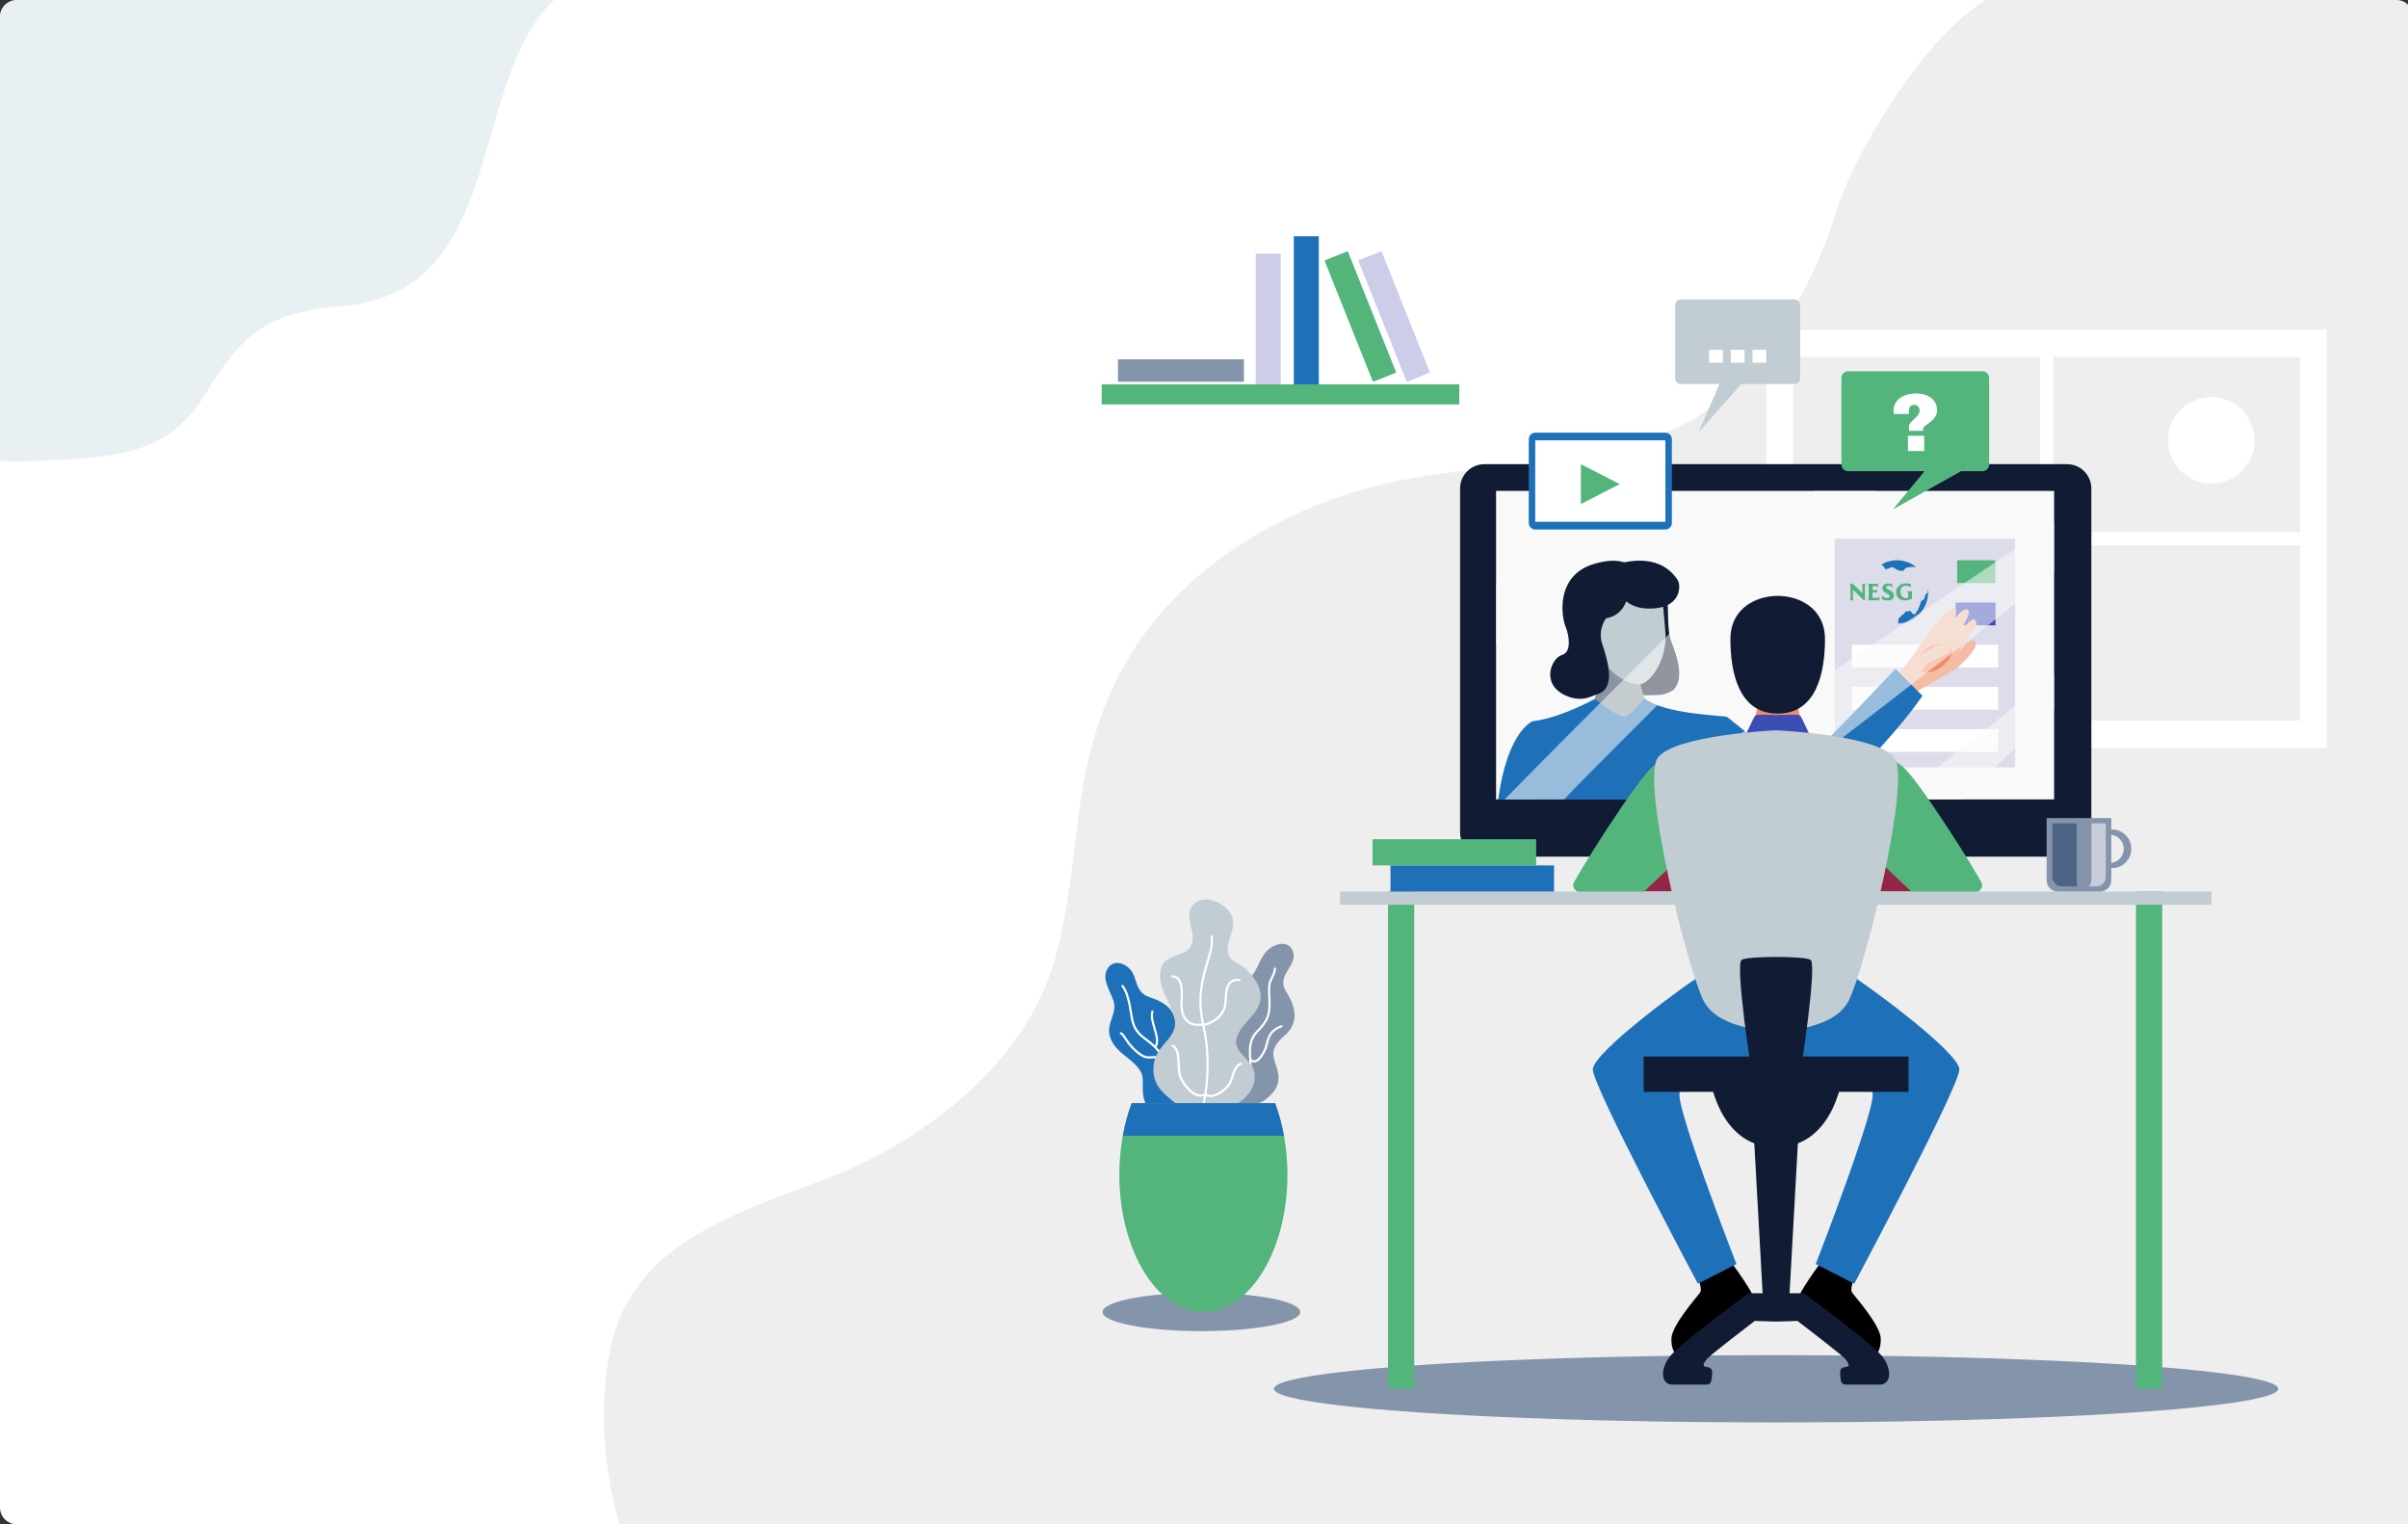 <?xml version="1.0" encoding="utf-8"?>
<!-- Generator: Adobe Illustrator 24.1.0, SVG Export Plug-In . SVG Version: 6.00 Build 0)  -->
<svg version="1.1" id="Layer_1" xmlns="http://www.w3.org/2000/svg" xmlns:xlink="http://www.w3.org/1999/xlink" x="0px" y="0px"
	 viewBox="0 0 553 350" style="enable-background:new 0 0 553 350;" xml:space="preserve">
<rect x="0" y="0" width="553" height="350" fill="#333333" stroke="none"/>
<style type="text/css">
	.st0{fill:#FFB800;}
	.st1{fill:#FFFFFF;}
	.st2{fill:#EEEEEE;}
	.st3{fill:#8494AB;}
	.st4{opacity:0.52;fill:#D5E3EB;}
	.st5{fill:#C1CCD3;}
	.st6{fill:#111B34;}
	.st7{fill:#F9F9F9;}
	.st8{fill:#DCDCEA;}
	.st9{fill:#53B47C;}
	.st10{fill:#3C49B9;}
	.st11{clip-path:url(#SVGID_2_);}
	.st12{clip-path:url(#SVGID_4_);fill:#1C72B9;}
	.st13{clip-path:url(#SVGID_4_);fill:#52B47D;}
	.st14{fill:#8796A0;}
	.st15{fill:#F4BCA3;}
	.st16{fill:#EF8B67;}
	.st17{fill:#1E71B8;}
	.st18{opacity:0.55;fill:#F9F9F9;}
	.st19{fill:#932646;}
	.st20{fill:#3C4DB5;}
	.st21{fill:#4D6486;}
	.st22{fill:#C8CED9;}
	.st23{fill:#CECDE9;}
</style>
<path class="st0" d="M148.1,304.45c-2.04,0.78-6.12,1.82-7.39,3.78c-1.24,1.92-1.78,4.25-2.07,6.54c1.66-1.77,3.45-3.45,5.5-4.98
	c3.54-2.66,7.25-5.14,10.81-7.8C152.65,302.78,150.36,303.59,148.1,304.45z"/>
<path class="st1" d="M549.16,350H3.84C1.72,350,0,348.28,0,346.16V3.84C0,1.72,1.72,0,3.84,0h545.31c2.12,0,3.84,1.72,3.84,3.84
	v342.31C553,348.28,551.28,350,549.16,350z"/>
<path class="st2" d="M554.12,347.43V3.75c0-2.07-1.68-3.75-3.75-3.75h-94.4c-13.79,8.3-30.16,34.83-34.6,49.45
	c-7.57,24.93-24.2,42.24-32.65,46.87c-22.07,12.09-46.94,9.17-70.85,14.79c-25.89,6.09-50.04,21.76-61.43,44.95
	c-11.02,22.42-7.81,41.22-14.21,64.29c-6.5,23.43-29.82,41.62-51.97,50.1c-23.47,8.99-46.17,15.74-50.46,41.14
	c-2.21,13.07-1.05,26.62,2.75,39.59h407.81C552.44,351.18,554.12,349.5,554.12,347.43z"/>
<g>
	<path class="st1" d="M405.68,75.72v95.97h128.65V75.72H405.68z M528.25,165.46H411.77v-83.5h116.48V165.46z"/>
	<rect x="468.51" y="79.05" class="st1" width="3" height="89.31"/>
	<rect x="407.82" y="122.21" class="st1" width="124.37" height="3"/>
</g>
<ellipse class="st3" cx="407.88" cy="318.89" rx="115.33" ry="7.73"/>
<path class="st3" d="M298.59,301.25c0,2.43-10.16,4.4-22.69,4.4c-12.53,0-22.69-1.97-22.69-4.4c0-2.43,10.16-4.4,22.69-4.4
	C288.43,296.85,298.59,298.82,298.59,301.25z"/>
<path class="st4" d="M0,3.8c0,0,0,69.35,0,102.07c3.89,0.32,8.24-0.04,10.98-0.17c8.05-0.38,15.24-0.71,21.46-2.9
	c5.66-1.99,10.52-5.51,14.51-12c9.36-15.21,14.82-19.02,32.14-20.57c35.59-3.2,28.93-46.5,45.59-67.51c0.79-1,1.7-1.86,2.59-2.72
	H4.45C2,0,0,1.7,0,3.8z"/>
<g>
	<g>
		<g>
			<path class="st5" d="M412.11,88.17h-12.22l-9.84,11.16l4.84-11.16h-8.88c-0.72,0-1.31-0.58-1.31-1.31V70.06
				c0-0.72,0.58-1.31,1.31-1.31h26.1c0.72,0,1.31,0.58,1.31,1.31v16.81C413.42,87.59,412.83,88.17,412.11,88.17z"/>
		</g>
	</g>
	<g>
		<path class="st1" d="M395.66,83.3h-3.17v-2.98h3.17V83.3z"/>
		<path class="st1" d="M400.64,83.3h-3.17v-2.98h3.17V83.3z"/>
		<path class="st1" d="M405.63,83.3h-3.17v-2.98h3.17V83.3z"/>
	</g>
</g>
<g>
	<g>
		<g>
			<path class="st6" d="M474.69,196.71H340.9c-3.09,0-5.59-2.5-5.59-5.59v-78.95c0-3.09,2.5-5.59,5.59-5.59h133.79
				c3.09,0,5.59,2.5,5.59,5.59v78.95C480.29,194.21,477.78,196.71,474.69,196.71z"/>
			<rect x="343.58" y="112.72" class="st7" width="128.15" height="70.84"/>
			<g>
				<rect x="421.34" y="123.71" class="st8" width="41.44" height="52.49"/>
				<rect x="449.47" y="128.65" class="st9" width="8.77" height="5.23"/>
				<rect x="449.11" y="138.35" class="st10" width="9.16" height="5.23"/>
				<rect x="425.25" y="148.04" class="st1" width="33.63" height="5.23"/>
				<rect x="425.25" y="157.73" class="st1" width="33.63" height="5.23"/>
				<rect x="425.25" y="167.42" class="st1" width="33.63" height="5.23"/>
				<g id="NESG_1_">
					<g>
						<defs>
							<rect id="SVGID_1_" x="424.79" y="128.65" width="18" height="14.51"/>
						</defs>
						<clipPath id="SVGID_2_">
							<use xlink:href="#SVGID_1_"  style="overflow:visible;"/>
						</clipPath>
						<g class="st11">
							<defs>
								<rect id="SVGID_3_" x="424.79" y="128.65" width="18" height="14.51"/>
							</defs>
							<clipPath id="SVGID_4_">
								<use xlink:href="#SVGID_3_"  style="overflow:visible;"/>
							</clipPath>
							<path class="st12" d="M442.78,135.54c0.12,2.2-0.62,4.08-2.17,5.61c-1.25,1.26-2.93,1.98-4.69,2.01
								c0.03-0.39,0.05-0.73,0.09-1.06c0.02-0.07,0.06-0.13,0.11-0.18c0.26-0.27,0.53-0.53,0.8-0.79c0.06-0.04,0.12-0.07,0.19-0.1
								c0.06-0.03,0.12-0.07,0.16-0.13c0.17-0.2,0.33-0.41,0.48-0.6c0.33,0.2,0.45,0.19,0.68-0.01c0.14-0.12,0.27-0.06,0.4,0.12
								c0.15,0.21,0.3,0.43,0.5,0.58c0.27,0.19,0.71-0.08,0.75-0.4c0-0.17,0.11-0.32,0.26-0.38c0.07-0.04,0.16-0.12,0.17-0.19
								c0.03-0.58,0.46-1.01,0.54-1.56c0.06-0.38,0.27-0.59,0.59-0.74c0.35-0.15,0.36-0.52,0.43-0.82c0.05-0.24,0.05-0.45,0.34-0.56
								c0.22-0.08,0.25-0.33,0.27-0.55c0.01-0.09,0.01-0.19,0-0.28L442.78,135.54z"/>
							<path class="st12" d="M440.04,130.21c-0.33-0.02-0.65-0.06-0.96-0.04c-0.38,0.03-0.76,0.09-1.14,0.17
								c-0.3,0.06-0.51,0.29-0.68,0.53c-0.13,0.19-0.3,0.23-0.51,0.19c-0.24-0.04-0.5,0-0.72-0.08c-0.32-0.11-0.62-0.27-0.89-0.47
								c-0.43-0.33-0.78-0.37-1.22-0.07c-0.1,0.05-0.2,0.09-0.3,0.11c-0.09,0.02-0.18,0.05-0.26,0.08c-0.22,0.13-0.37,0.1-0.51-0.13
								c-0.2-0.36-0.41-0.7-0.84-0.83C434.34,128.18,437.78,128.3,440.04,130.21"/>
							<path class="st13" d="M428.41,134.05v0.05c-0.03,0.03-0.13,0.14-0.13,0.34v3.39h-0.26l-2.48-2.45v2.07
								c0,0.19,0.11,0.31,0.14,0.34v0.05h-0.84v-0.05c0.03-0.03,0.13-0.14,0.13-0.34v-2.87c0-0.29-0.15-0.43-0.19-0.47v-0.05h0.75
								l2.18,2.16v-1.77c0-0.19-0.1-0.31-0.13-0.34v-0.05H428.41z"/>
							<path class="st13" d="M431.74,137.01l-0.22,0.86h-0.04c-0.07-0.04-0.29-0.04-0.29-0.04h-2.22v-0.05
								c0.03-0.04,0.19-0.18,0.19-0.47v-2.74c0-0.29-0.15-0.43-0.19-0.47v-0.05h1.89c0,0,0.34,0.01,0.4-0.05h0.04v0.88h-0.04
								c-0.01-0.05-0.08-0.27-0.4-0.27h-0.82v0.88h0.88c0.07,0,0.13-0.04,0.15-0.08h0.02v0.69h-0.02c-0.03-0.04-0.08-0.08-0.15-0.08
								h-0.88v1.24h1.15c0.32,0,0.46-0.24,0.49-0.28L431.74,137.01z"/>
							<path class="st13" d="M434.95,136.7c0,0.95-0.79,1.18-1.49,1.18c-0.67,0-1.05-0.16-1.28-0.29v-0.83l0.06-0.02
								c0.24,0.33,0.69,0.57,1.11,0.57c0.41,0,0.62-0.12,0.62-0.39c0-0.65-1.67-0.72-1.67-1.86c0-0.95,0.94-1.09,1.34-1.09
								c0.41,0,0.69,0.09,0.89,0.16c0,0,0.06,0.56,0.08,0.66l-0.05,0.01c-0.12-0.12-0.48-0.31-0.84-0.31
								c-0.26,0-0.56,0.08-0.56,0.36C433.16,135.46,434.95,135.54,434.95,136.7"/>
							<path class="st13" d="M439.22,135.77v0.05c-0.08,0.04-0.15,0.14-0.15,0.38v1.28c-0.3,0.18-0.84,0.39-1.5,0.39
								c-1.32,0-1.95-0.64-2.1-1.66c-0.16-1.12,0.63-2.11,1.94-2.25c0.12-0.01,0.21-0.01,0.33-0.01c0.41,0,0.84,0.08,1.11,0.16v0.69
								h-0.06c-0.25-0.17-0.75-0.37-1.27-0.3c-0.91,0.13-1.15,0.88-1.06,1.59c0.11,0.86,0.6,1.3,1.4,1.25
								c0.12-0.01,0.24-0.03,0.36-0.06v-1c0-0.28-0.12-0.43-0.29-0.46v-0.05H439.22z"/>
						</g>
					</g>
				</g>
			</g>
			<path class="st6" d="M374.73,130.15c0,0,6.83,0.04,7.78,4.49c0.95,4.45,0.11,9.45,1.27,12.58c1.16,3.13,4.79,11.87-2.99,12.36
				c-7.78,0.49-9.05-1.73-10.95-1.81c-1.91-0.08-4.76,4.51-10.4,1.88c-5.64-2.63-3.18-8.53-0.74-9.25c2.43-0.71,1.49-4.92,0.9-6.32
				c-1.22-2.91-2.12-11.87,6.19-14.51C372.5,127.45,374.73,130.15,374.73,130.15z"/>
			<path class="st14" d="M368.18,146.32c-0.51,5.99-0.91,13.09-3.38,18.15c0.28,2.43,1.62,7.05,7.87,6.88
				c5.3-0.14,6.87-3.45,7.3-5.92c-2.48-4.21-3.98-9.87-4.32-15.44C373.22,149.99,369.86,147.53,368.18,146.32z"/>
			<path class="st5" d="M369.94,132.39c0,0,8.57,0.41,10.34,2.18c1.77,1.77,1.69,5.37,2.18,10.65c0.49,5.28-2.75,11.1-5.61,11.87
				c-2.86,0.77-10.72-4.15-11.81-12.35C363.95,136.54,366.64,132.11,369.94,132.39z"/>
			<g>
				<path class="st15" d="M434.34,156.51c0,0,4.2-4.66,5.82-7.22c1.6-2.53,7.59-10.85,8.84-9.55c1.24,1.3-3.92,8.19-3.92,8.19
					s5-8.94,6.75-7.96c1.73,0.97-4.64,8.83-4.64,8.83s5.42-7.56,6.35-6.5c0.92,1.05-0.18,2.72-4.64,8.24c0,0,3.83-4.75,4.75-3.26
					c0.92,1.49-3.44,5.69-4.97,6.61c-1.55,0.94-9.05,4.93-11.07,6.88C437.62,160.78,434.02,158.93,434.34,156.51z"/>
				<path class="st16" d="M448.28,148.93c-0.44-1.14-2.21-1.04-3.28-0.95c-1.31,0.12-2.5,0.57-3.35,1.6c-0.45,0.55-0.8,1.1-1.3,1.62
					c-0.95,0.99-0.31,1.84-0.02,2.92c0.09,0.31,2.17,0.63,4.18-0.18c1.45-0.58,2.94-2.16,3.24-2.78
					C448.13,150.38,448.44,149.32,448.28,148.93z"/>
				<path class="st15" d="M441.24,150.26c0,0,4.77-3.24,6.25-2.25c1.48,0.99,0.16,2.25-4.88,4.33c0,0-1.64,2.47-2.8,2.74
					C439.82,155.08,438.13,152.01,441.24,150.26z"/>
			</g>
			<path class="st6" d="M373.75,130.44c0,0,2.35,10.25-4.95,11.54c0,0-1.92,2.61-0.88,5.79c1.04,3.19,3.38,9.99-0.84,11.56
				c-4.22,1.57-7.41-0.99-5.7-7.62c1.7-6.63,1.7-10.26,2.75-15.09C365.17,131.78,367.17,128.22,373.75,130.44z"/>
			<path class="st6" d="M369.56,130.08c0,0,0.54,9.26,8.55,9.64c8.01,0.38,8.09-5.29,7.09-6.67
				C384.2,131.67,380.56,126.26,369.56,130.08z"/>
			<path class="st17" d="M377.66,160.33c0,0-2.88,3.63-4.3,4.18c-1.43,0.55-7.1-4.03-7.1-4.03s-7.81,4.36-14.28,5.13
				c0,0-5.77,2.08-7.93,17.99h51.8c0,0-0.37-3.33,0-3.33s2.85,3.33,6.87,3.33c4.02,0,17.62,0,17.62,0s14.47-14.02,21.16-23.84
				l-6.22-6.19c0,0-21.15,22.67-22.9,22.67c-1.75,0-15.21-11.3-15.76-11.62C396.06,164.29,382.16,164.06,377.66,160.33z"/>
			<path class="st18" d="M450.51,183.56h-15.06c0,0,35.58-27.82,36.28-28.61v7.98C467.8,167.02,450.51,183.56,450.51,183.56z"/>
			<path class="st18" d="M471.73,120.01v11.26c-2.68,3.28-62.99,48.79-66.67,52.32h-27.21
				C385.12,177.82,468.95,122.09,471.73,120.01z"/>
			<path class="st18" d="M416.59,112.72h14.3c-0.1,0.09-0.21,0.17-0.31,0.26c-5.95,5.1-64.79,63.47-71.39,70.58l-13.66,0.03
				C354.33,174.45,400.12,128.64,416.59,112.72z"/>
			<path class="st18" d="M343.58,147.79v-13.81c7.15-7.1,14.7-14.57,21.5-21.26h13.98C368.8,122.75,355.05,136.35,343.58,147.79z"/>
		</g>
		<path class="st19" d="M388.09,197.08c0,0-1.64-2.41-6.63-1.59c-4.99,0.82-7.9,9.22-7.9,9.22h14.15
			C387.71,204.72,388.97,198.23,388.09,197.08z"/>
		<path class="st19" d="M427.53,197.08c0,0,1.64-2.41,6.63-1.59c4.99,0.82,7.9,9.22,7.9,9.22h-14.15
			C427.92,204.72,426.65,198.23,427.53,197.08z"/>
		<path class="st9" d="M388.33,172.96c0,0-4.93,0.11-8.55,2.85c-3.62,2.74-17.77,25.27-18.42,27.09c-0.66,1.82,2.95,3.34,7.62,3.34
			c4.66,0,6.86,0.42,8.61-1.51c1.75-1.93,12.15-10.63,14.89-16.88C395.21,181.59,390.89,172.63,388.33,172.96z"/>
		<path class="st9" d="M428.17,172.96c0,0,4.93,0.11,8.55,2.85c3.62,2.74,17.77,25.27,18.42,27.09c0.66,1.82-2.95,3.34-7.62,3.34
			c-4.66,0-6.86,0.42-8.61-1.51c-1.75-1.93-12.15-10.63-14.89-16.88C421.28,181.59,425.6,172.63,428.17,172.96z"/>
		<polygon class="st16" points="412.4,159.65 404.1,159.65 402.63,167.31 413.86,167.31 		"/>
		<path class="st6" d="M408.33,136.83c-0.03,0-0.05,0.01-0.08,0.01c-0.03,0-0.05-0.01-0.08-0.01c-4.51,0-10.78,2.57-10.78,9.97
			c0,7.4,1.84,17.05,10.8,17.05c0.02,0,0.04,0,0.06,0c0.02,0,0.04,0,0.06,0c8.97,0,10.8-9.66,10.8-17.05
			C419.11,139.4,412.84,136.83,408.33,136.83z"/>
		<g>
			<path d="M395.71,287.3l-6.8,4.17c0,0,2.41,4.17,1.46,5.41c-0.95,1.24-6.29,7.31-6.51,10.31c-0.22,3,1.46,4.83,2.34,4.53
				c0.88-0.29,16.89-11.7,16.52-13.67C402.37,296.07,395.71,287.3,395.71,287.3z"/>
			<path d="M420.05,287.3l6.8,4.17c0,0-2.41,4.17-1.46,5.41c0.95,1.24,6.29,7.31,6.51,10.31c0.22,3-1.46,4.83-2.34,4.53
				c-0.88-0.29-16.89-11.7-16.52-13.67C413.39,296.07,420.05,287.3,420.05,287.3z"/>
		</g>
		<g>
			<g>
				<rect x="318.76" y="204.72" class="st9" width="6.02" height="114.17"/>
				<rect x="490.53" y="204.72" class="st9" width="6.02" height="114.17"/>
			</g>
			<rect x="307.75" y="204.72" class="st5" width="200.09" height="3.03"/>
		</g>
		<path class="st17" d="M423.42,222.82c-4.32-2.49-26.76-2.49-31.08,0c-4.32,2.49-26.55,18.79-26.55,22.74
			c0,3.95,24.13,49.2,24.13,49.2l8.85-4.51c0,0-14.73-37.89-12.94-39.53c1.79-1.64,22.05-2.89,22.05-2.89s20.26,1.24,22.05,2.89
			c1.79,1.65-12.94,39.53-12.94,39.53l8.85,4.51c0,0,24.13-45.25,24.13-49.2C449.97,241.61,427.74,225.3,423.42,222.82z"/>
		<path class="st20" d="M413.41,164.31c-0.38-0.38-3.57-0.13-5.16-0.13c-1.59,0-4.79-0.24-5.16,0.13c-0.38,0.38-2.92,6.06-2.92,6.06
			l8.09,1.71l8.09-1.71C416.33,170.37,413.78,164.69,413.41,164.31z"/>
		<g>
			<path class="st6" d="M432.49,311.75c-2.12-3.04-18.28-14.8-18.28-14.8h-6.33h-6.33c0,0-16.16,11.76-18.28,14.8
				c-2.12,3.04-1.68,6.18,0.81,6.18H392c0.47,0,0.88-0.32,0.98-0.78c0.11-0.52,0.22-1.27,0.21-2.18c0-0.5-0.36-0.93-0.85-1
				c-0.5-0.07-1.05-0.19-1.08-0.37c-0.08-0.43,0.19-1.2,1.82-2.54c2.92-2.41,9.9-7.75,9.9-7.75l4.91,0.15l4.91-0.15
				c0,0,6.97,5.34,9.9,7.75c1.62,1.34,1.89,2.11,1.82,2.54c-0.03,0.18-0.59,0.3-1.08,0.37c-0.49,0.07-0.85,0.5-0.85,1
				c-0.01,0.9,0.1,1.66,0.21,2.18c0.1,0.46,0.51,0.78,0.98,0.78h7.92C434.16,317.93,434.61,314.79,432.49,311.75z"/>
			<polygon class="st6" points="407.88,247.82 402.06,247.82 404.97,300.31 407.88,300.31 410.79,300.31 413.7,247.82 			"/>
			<path class="st6" d="M407.88,245.55h-15.54c0,0,1.58,17.88,15.54,17.88c13.96,0,15.54-17.88,15.54-17.88H407.88z"/>
			<path class="st5" d="M435.04,173.98c-3.95-5.26-27.16-6.29-27.16-6.29s-23.22,1.02-27.16,6.29c-3.95,5.26,6.87,48.84,10.53,55.86
				c3.66,7.02,16.64,6.87,16.64,6.87s12.98,0.15,16.64-6.87C428.17,222.82,438.99,179.24,435.04,173.98z"/>
			<path class="st6" d="M415.8,220.4c-1.33-0.89-14.5-0.89-15.83,0c-1.54,1.02,2.19,25.81,2.78,28.29c0.59,2.49,9.69,2.49,10.28,0
				C413.6,246.21,417.33,221.43,415.8,220.4z"/>
			<rect x="377.47" y="242.59" class="st6" width="60.82" height="8.12"/>
		</g>
		<rect x="319.33" y="198.71" class="st17" width="37.56" height="6.01"/>
		<rect x="315.22" y="192.7" class="st9" width="37.56" height="6.01"/>
		<g>
			<path class="st3" d="M485.08,190.48h-2.14v1.18h1.57c1.77,0,3.21,1.44,3.21,3.21v0.06c0,1.77-1.44,3.21-3.21,3.21h-1.57v1.18
				h2.14c2.42,0,4.37-1.96,4.37-4.37v-0.09C489.45,192.44,487.49,190.48,485.08,190.48z"/>
			<path class="st3" d="M482.28,204.72h-9.7c-1.42,0-2.57-1.15-2.57-2.57v-14.3h14.85v14.3
				C484.85,203.57,483.7,204.72,482.28,204.72z"/>
			<path class="st21" d="M476.93,202.78v-13.73h-5.61v12.26c0,1.22,0.99,2.21,2.21,2.21h3.54
				C477,203.28,476.93,203.04,476.93,202.78z"/>
			<path class="st22" d="M480.3,189.05v12.93c0,0.59-0.22,1.13-0.56,1.54h1.65c1.22,0,2.21-0.99,2.21-2.21v-12.26H480.3z"/>
		</g>
	</g>
	<g>
		<g>
			<path class="st17" d="M382.46,121.58h-29.89c-0.83,0-1.49-0.67-1.49-1.49v-19.25c0-0.83,0.67-1.49,1.49-1.49h29.89
				c0.83,0,1.49,0.67,1.49,1.49v19.25C383.95,120.91,383.28,121.58,382.46,121.58z"/>
			<rect x="352.57" y="101.11" class="st1" width="29.89" height="18.7"/>
		</g>
		<polygon class="st9" points="363.05,106.58 363.05,115.74 371.97,111.16 		"/>
	</g>
</g>
<rect x="253" y="88.25" class="st9" width="82.13" height="4.61"/>
<rect x="297.12" y="54.25" class="st17" width="5.75" height="34"/>
<rect x="288.38" y="58.25" class="st23" width="5.75" height="30"/>
<rect x="309.42" y="57.67" transform="matrix(0.929 -0.371 0.371 0.929 -4.675 121.029)" class="st9" width="5.75" height="30"/>
<rect x="317.17" y="57.67" transform="matrix(0.929 -0.371 0.371 0.929 -4.122 123.903)" class="st23" width="5.75" height="30"/>
<rect x="256.75" y="82.5" class="st3" width="28.92" height="5.16"/>
<g>
	<g>
		<g>
			<path class="st9" d="M424.43,108.2h17.54l-7.26,8.76l15.64-8.76h4.92c0.85,0,1.54-0.69,1.54-1.54V86.79
				c0-0.85-0.69-1.54-1.54-1.54h-30.85c-0.85,0-1.54,0.69-1.54,1.54v19.87C422.89,107.51,423.58,108.2,424.43,108.2z"/>
		</g>
	</g>
	<g>
		<g>
			<path class="st1" d="M444.85,94.2c0,2.57-3.23,3.33-3.23,4.33v0.4h-3.23v-0.95c0-1.38,2.46-2.17,2.46-3.7
				c0-0.7-0.45-1.32-1.25-1.32c-1.02,0-1.23,0.79-1.23,1.59c0,0.17,0,0.34,0.02,0.51h-3.48c-0.02-0.25-0.06-0.47-0.06-0.72
				c0-2.46,2.19-3.99,5.16-3.99C442.9,90.34,444.85,91.85,444.85,94.2z M441.9,103.57h-3.74v-3.5h3.74V103.57z"/>
		</g>
	</g>
</g>
<g>
	<path class="st3" d="M279.89,254.32c-3.31-1.4-5.71-2.57-5.15-7.86c0.27-2.51,1.16-4.25,2.96-5.77c1.46-1.23,2.2-1.68,2.65-3.72
		c0.68-3.09-0.18-5.63,1.3-8.46c1.58-3.02,5-2.72,6.59-5.53c1.37-2.44,2-5.14,5.11-6.09c2.75-0.84,4.42,1.51,3.48,3.91
		c-0.54,1.39-1.7,2.59-2.05,4.07c-0.34,1.46,0.37,2.45,1.06,3.65c1.65,2.84,2.5,6.25-0.7,9.14c-1.91,1.72-3.37,3.21-2.41,6.05
		c1.1,3.24,1.66,5.22-1.26,8.06c-2.19,2.13-4.23,1.96-6.69,2.13c-2.21,0.15-5.09,1.09-6.89-0.39L279.89,254.32z"/>
	<path class="st17" d="M272.83,254.25c-2.37,2.54-4.4,4.53-7.89,1.51c-1.78-1.53-2.55-3.38-2.51-6.03c0.04-2.08,0.18-3.02-1.11-4.61
		c-2.03-2.5-4.93-3.4-6.25-6.62c-1.41-3.47,1.75-5.7,0.6-8.82c-0.99-2.71-2.86-5.26-1.08-7.6c1.45-1.91,4.45-0.76,5.59,1.43
		c0.65,1.26,0.77,2.67,1.61,3.88c0.81,1.17,1.9,1.47,3.06,1.89c2.58,0.93,4.9,2.5,5.12,5.81c0.13,2.05,0.33,3.74,2.28,4.61
		c2.06,0.92,3.21,1.51,3.59,4.62c0.3,2.4-0.48,3.76-1.29,5.68c-0.77,1.84-1.42,4.72-3.09,5.77L272.83,254.25z"/>
	<g>
		<path class="st1" d="M282.32,250.91c-0.1,0-0.21,0-0.31-0.02c-0.14-0.01-0.24-0.14-0.22-0.27c0.01-0.14,0.12-0.25,0.27-0.22
			c1.64,0.17,3.34-1.32,4.28-2.65c0.75-1.06,0.68-2.02,0.6-3.23l-0.06-1c-0.16-2.61-0.3-4.87,1.73-6.92
			c2.25-2.27,2.8-3.67,2.68-6.82c-0.01-0.26-0.02-0.53-0.04-0.8c-0.06-1.02-0.12-2.18,0.07-3.13c0.11-0.54,0.36-1.06,0.6-1.55
			c0.31-0.64,0.61-1.25,0.62-1.89c0-0.14,0.11-0.25,0.25-0.25c0,0,0,0,0,0c0.14,0,0.25,0.12,0.25,0.25
			c-0.01,0.75-0.34,1.44-0.67,2.1c-0.24,0.49-0.46,0.96-0.56,1.44c-0.18,0.89-0.12,2.01-0.06,3c0.02,0.28,0.03,0.56,0.04,0.82
			c0.12,3.28-0.49,4.83-2.83,7.19c-1.87,1.89-1.75,3.94-1.59,6.54l0.06,0.99c0.09,1.26,0.17,2.35-0.69,3.55
			C285.74,249.45,284.07,250.91,282.32,250.91z"/>
	</g>
	<g>
		<path class="st1" d="M288.01,243.97c-0.31,0-0.68-0.12-1.04-0.54c-0.09-0.1-0.08-0.26,0.03-0.35c0.1-0.09,0.26-0.08,0.35,0.03
			c0.26,0.31,0.54,0.42,0.84,0.34c1.05-0.26,2.19-2.51,2.38-3.35c0.55-2.48,1.2-3.75,3.63-4.69c0.13-0.05,0.27,0.01,0.32,0.14
			c0.05,0.13-0.01,0.27-0.14,0.32c-2.33,0.9-2.82,2.06-3.32,4.33c-0.16,0.75-1.34,3.38-2.74,3.73
			C288.22,243.95,288.12,243.97,288.01,243.97z"/>
	</g>
	<g>
		<path class="st1" d="M272.97,252.94c-0.47,0-0.91-0.11-1.32-0.32c-1.74-0.92-2.55-3.62-3.26-6c-0.35-1.18-0.68-2.29-1.08-3.01
			c-1.07-1.94-2.24-3.24-4.33-4.77c-2.44-1.79-3.04-3.15-3.47-6.07c-0.36-2.39-0.85-4.8-1.92-6.23c-0.08-0.11-0.06-0.27,0.05-0.35
			c0.11-0.08,0.27-0.06,0.35,0.05c1.15,1.52,1.65,4,2.02,6.46c0.42,2.82,0.96,4.04,3.28,5.74c1.77,1.3,3.21,2.64,4.47,4.93
			c0.42,0.77,0.76,1.91,1.12,3.11c0.68,2.29,1.46,4.88,3.01,5.7c0.6,0.32,1.28,0.35,2.07,0.1c0.13-0.04,0.27,0.03,0.31,0.16
			c0.04,0.13-0.03,0.27-0.16,0.31C273.71,252.88,273.33,252.94,272.97,252.94z"/>
	</g>
	<g>
		<path class="st1" d="M265.28,240.64c-0.05,0-0.11-0.02-0.15-0.05c-0.11-0.09-0.13-0.24-0.04-0.35c0.73-0.95,0.29-2.46-0.19-4.05
			c-0.41-1.39-0.84-2.83-0.48-4c0.04-0.13,0.18-0.21,0.31-0.16c0.13,0.04,0.21,0.18,0.16,0.31c-0.32,1.02,0.09,2.39,0.48,3.7
			c0.49,1.65,1,3.35,0.11,4.5C265.43,240.61,265.36,240.64,265.28,240.64z"/>
	</g>
	<g>
		<path class="st1" d="M267.78,244.02c-0.03,0-0.06-0.01-0.09-0.02c-0.35-0.14-0.63-0.3-0.89-0.47c-0.43-0.26-0.8-0.48-1.41-0.52
			c-0.32-0.02-0.62,0-0.92,0.02c-0.62,0.04-1.26,0.09-2.02-0.29c-1.08-0.54-2.23-1.54-3.4-2.98c-0.16-0.2-0.37-0.51-0.58-0.84
			c-0.31-0.47-0.89-1.36-1.11-1.41c-0.13-0.03-0.22-0.16-0.19-0.3c0.03-0.13,0.15-0.22,0.28-0.2c0.39,0.07,0.8,0.66,1.44,1.63
			c0.21,0.32,0.41,0.62,0.55,0.8c0.77,0.95,1.96,2.21,3.23,2.85c0.64,0.32,1.16,0.28,1.76,0.24c0.31-0.02,0.63-0.05,0.99-0.02
			c0.73,0.05,1.19,0.33,1.63,0.59c0.25,0.15,0.5,0.31,0.82,0.43c0.13,0.05,0.19,0.2,0.14,0.32
			C267.98,243.95,267.88,244.02,267.78,244.02z"/>
	</g>
	<path class="st5" d="M271.82,254.79c-3.55-2.99-7.76-5-6.81-10.7c0.79-4.72,6.23-5.93,4.53-11.01c-1.09-3.25-3.91-6.99-2.95-10.61
		c1.02-3.87,6.07-2.32,7.16-5.93c0.92-3.05-2.3-6.58,0.56-9.07c2.52-2.2,6.99-0.11,8.34,2.41c1.73,3.23-1.13,5.62-0.66,8.77
		c0.31,2.04,2.26,2.33,3.68,3.5c1.38,1.14,2.87,2.91,3.47,4.61c1.84,5.23-3.42,7.12-5.01,11.15c-1.5,3.8,3.62,4.97,4.01,8.8
		c0.43,4.23-4.1,7.56-7.74,8.25C277.9,255.43,274.06,256.68,271.82,254.79z"/>
	<g>
		<path class="st1" d="M275.9,256.02c-0.02,0-0.05,0-0.07-0.01c-0.13-0.04-0.21-0.18-0.17-0.31c0.03-0.1,2.86-9.8,0.45-20.12
			c-1.52-6.53-0.15-11.1,0.96-14.78c0.66-2.19,1.23-4.07,0.92-5.74c-0.02-0.14,0.06-0.27,0.2-0.29c0.14-0.03,0.27,0.07,0.29,0.2
			c0.33,1.79-0.25,3.73-0.93,5.98c-1.09,3.62-2.45,8.12-0.95,14.52c2.44,10.45-0.43,20.27-0.46,20.37
			C276.11,255.95,276.01,256.02,275.9,256.02z"/>
	</g>
	<g>
		<path class="st1" d="M276.53,235.52c-0.12,0-0.23-0.09-0.25-0.21c-0.02-0.14,0.07-0.26,0.21-0.28c2.07-0.32,4.44-2.21,4.66-4.53
			c0.03-0.28,0.04-0.58,0.06-0.9c0.09-1.52,0.21-3.41,1.31-4.32c0.54-0.45,1.27-0.61,2.15-0.5c0.14,0.02,0.23,0.14,0.22,0.28
			c-0.02,0.14-0.14,0.23-0.28,0.22c-0.76-0.09-1.34,0.03-1.77,0.39c-0.94,0.78-1.04,2.55-1.13,3.97c-0.02,0.32-0.04,0.63-0.07,0.92
			c-0.25,2.63-2.84,4.63-5.09,4.97C276.56,235.51,276.55,235.52,276.53,235.52z"/>
	</g>
	<g>
		<path class="st1" d="M275.02,235.58c-1-0.02-1.83-0.32-2.47-0.88c-1.01-0.88-1.52-2.43-1.47-4.46c0.01-0.2,0.02-0.43,0.03-0.69
			c0.07-1.44,0.18-3.62-0.72-4.6c-0.3-0.32-0.68-0.49-1.17-0.51c-0.14-0.01-0.25-0.12-0.24-0.26c0.01-0.14,0.12-0.24,0.26-0.24
			c0,0,0,0,0,0c0.62,0.02,1.14,0.25,1.52,0.67c1.04,1.13,0.92,3.44,0.85,4.96c-0.01,0.25-0.02,0.48-0.03,0.68
			c-0.05,1.88,0.4,3.29,1.3,4.07c0.77,0.67,1.88,0.9,3.29,0.67c0.14-0.02,0.26,0.07,0.29,0.21c0.02,0.14-0.07,0.26-0.21,0.29
			C275.82,235.56,275.41,235.59,275.02,235.58z"/>
	</g>
	<g>
		<path class="st1" d="M277.97,251.92c-0.31,0-0.62-0.05-0.91-0.17c-0.13-0.05-0.19-0.2-0.14-0.33c0.05-0.13,0.19-0.19,0.33-0.14
			c1.5,0.62,3.81-1.08,4.68-2.2c0.36-0.47,0.6-1.19,0.85-1.96c0.45-1.37,0.92-2.79,2.19-3.1c0.14-0.04,0.27,0.05,0.3,0.18
			c0.03,0.13-0.05,0.27-0.18,0.3c-1,0.25-1.42,1.53-1.83,2.77c-0.27,0.81-0.52,1.58-0.94,2.11
			C281.55,250.4,279.65,251.92,277.97,251.92z"/>
	</g>
	<g>
		<path class="st1" d="M275.75,251.82c-0.32,0-0.64-0.06-0.97-0.17c-1.83-0.64-3.37-2.91-3.95-4.29c-0.31-0.73-0.35-1.77-0.39-2.88
			c-0.06-1.75-0.13-3.55-1.27-4.12c-0.12-0.06-0.17-0.21-0.11-0.34c0.06-0.12,0.21-0.17,0.34-0.11c1.41,0.71,1.48,2.75,1.55,4.55
			c0.04,1.05,0.07,2.05,0.35,2.7c0.53,1.24,1.98,3.43,3.65,4.01c0.65,0.23,1.27,0.18,1.84-0.13c0.12-0.06,0.27-0.02,0.34,0.1
			c0.07,0.12,0.02,0.27-0.1,0.34C276.62,251.71,276.19,251.82,275.75,251.82z"/>
	</g>
	<g>
		<path class="st9" d="M259.89,253.31c-1.79,4.78-2.83,10.41-2.83,16.42c0,17.4,8.64,31.51,19.3,31.51
			c10.66,0,19.3-14.11,19.3-31.51c0-6.02-1.03-11.64-2.83-16.42H259.89z"/>
		<path class="st17" d="M294.86,260.79c-0.48-2.65-1.16-5.16-2.03-7.47h-32.94c-0.87,2.31-1.55,4.82-2.03,7.47H294.86z"/>
	</g>
</g>
<circle class="st1" cx="507.84" cy="101.11" r="9.93"/>
</svg>
